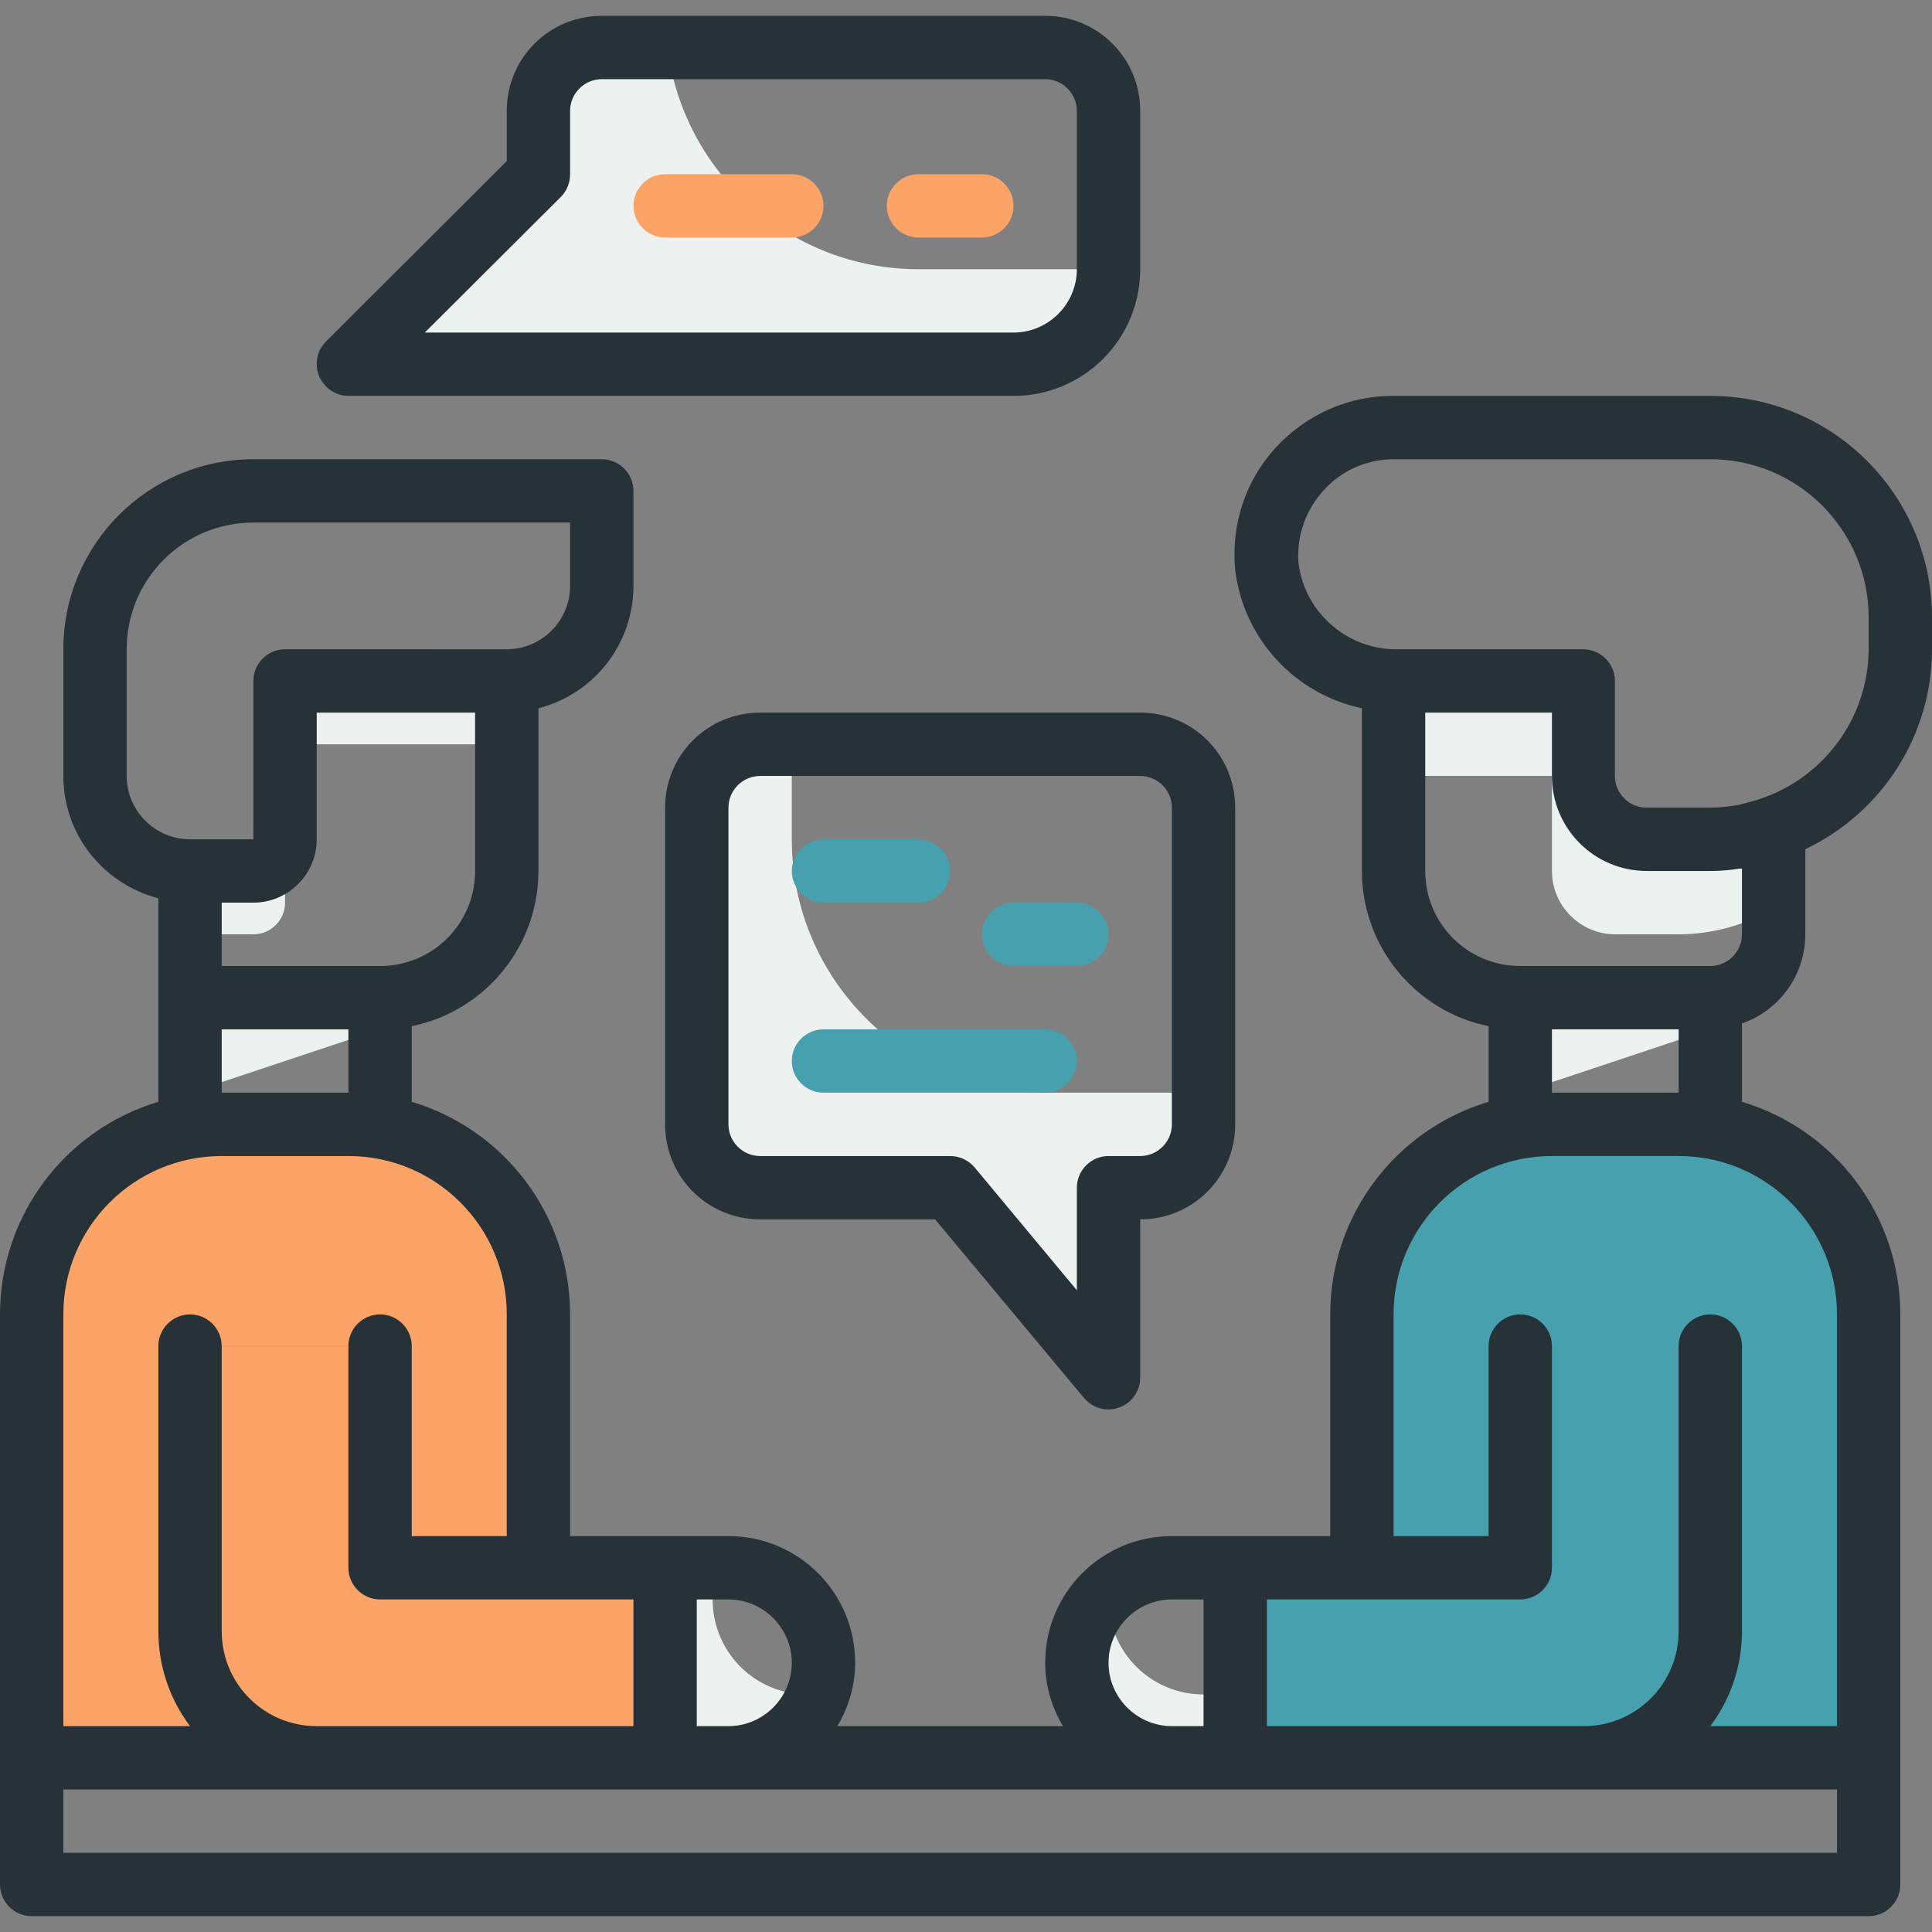 <?xml version="1.0" encoding="utf-8"?>
<!-- Generator: Adobe Illustrator 24.0.2, SVG Export Plug-In . SVG Version: 6.00 Build 0)  -->
<svg version="1.1" id="Layer_1" xmlns="http://www.w3.org/2000/svg" xmlns:xlink="http://www.w3.org/1999/xlink" x="0px" y="0px"
	 viewBox="0 0 488 488" style="enable-background:new 0 0 488 488;" xml:space="preserve">
<rect x="0" y="0" width="488" height="488" fill="#808080" stroke="none"/>
<style type="text/css">
	.st0{fill:#EDF1F0;}
	.st1{fill:#FCA468;}
	.st2{fill:#46A0AE;}
	.st3{fill:#EDF2F0;}
	.st4{fill:#273238;}
</style>
<path class="st0" d="M204,428c-13.3,0-24-10.7-24-24v-8h-12v48h16c10.1,0,19.2-6.4,22.6-16H204z"/>
<path class="st1" d="M48,340v72c0,17.7,14.3,32,32,32h88v-48H96v-56"/>
<path class="st1" d="M48,340v72c0,17.7,14.3,32,32,32H8V332c0-26.5,21.5-48,48-48h32c26.5,0,48,21.5,48,48v64H96v-56"/>
<path class="st0" d="M96,260l-48,16v-24h48V260z"/>
<path class="st0" d="M64,220H48v16h16c4.4,0,8-3.6,8-8v-16C72,216.4,68.4,220,64,220z"/>
<path class="st0" d="M72,172h56v16H72V172z"/>
<path class="st2" d="M432,340v72c0,17.7-14.3,32-32,32h-88v-48h72v-56"/>
<path class="st3" d="M304,428c-13.3,0-24-10.7-24-24c0-0.6,0-1.3,0-1.9c-7.4,6.6-10,17.2-6.5,26.5c3.6,9.3,12.5,15.5,22.5,15.4h16
	v-16H304z"/>
<path class="st2" d="M432,340v72c0,17.7-14.3,32-32,32h72V332c0-26.5-21.5-48-48-48h-32c-26.5,0-48,21.5-48,48v64h40v-56"/>
<path class="st3" d="M432,260l-48,16v-24h48V260z"/>
<path class="st3" d="M416,212c-8.8,0-16-7.2-16-16v-24h-48v24h40v24c0,8.8,7.2,16,16,16h16c8.4,0,16.7-2.3,24-6.5v-20.3
	c-5.1,1.8-10.5,2.8-16,2.8H416z"/>
<path class="st0" d="M168.6,12H152c-8.8,0-16,7.2-16,16v16L88,92h168c13.3,0,24-10.7,24-24h-48C199.8,68,172.6,44,168.6,12z"/>
<path class="st3" d="M264,276c-35.3,0-64-28.7-64-64v-24h-8c-8.8,0-16,7.2-16,16v80c0,8.8,7.2,16,16,16h48l40,48v-48h8
	c8.8,0,16-7.2,16-16v-8H264z"/>
<g>
	<path class="st4" d="M456,236v-21.5c19.5-9.3,32-28.9,32-50.5v-8c0-30.9-25.1-56-56-56h-80c-11.3-0.1-22.1,4.7-29.8,13.1
		s-11.3,19.6-10.2,30.9c2.1,17.3,15,31.3,32,34.9V220c0,19,13.4,35.4,32,39.2v19.1c-23.7,7.1-40,28.9-40,53.7v56h-40
		c-17.7,0-32,14.3-32,32c0,5.6,1.6,11.2,4.5,16h-57c2.9-4.8,4.5-10.4,4.5-16c0-17.7-14.3-32-32-32h-40v-56c0-24.8-16.3-46.6-40-53.7
		v-19.1c18.6-3.8,32-20.2,32-39.2v-41.1c14.1-3.6,24-16.3,24-30.9v-24c0-4.4-3.6-8-8-8H64c-26.5,0-48,21.5-48,48v32
		c0,14.6,9.9,27.2,24,30.9v51.4C16.3,285.4,0,307.2,0,332v144c0,4.4,3.6,8,8,8h464c4.4,0,8-3.6,8-8V332c0-24.8-16.3-46.6-40-53.7
		v-19.8C449.6,255.2,456,246.1,456,236z M328,142.4c-0.6-6.7,1.7-13.4,6.2-18.4c4.5-5.1,11-8,17.8-8h80c22.1,0,40,17.9,40,40v8
		c-0.1,17.9-12.1,33.6-29.4,38.4l-3.4,0.9c-2.4,0.4-4.8,0.7-7.3,0.7h-16c-4.4,0-8-3.6-8-8v-24c0-4.4-3.6-8-8-8h-46.6
		C340.6,164.3,329.7,155,328,142.4z M360,220v-40h32v16c0,13.3,10.7,24,24,24h16c2.5,0,4.9-0.2,7.4-0.6h0.6V236c0,4.4-3.6,8-8,8h-48
		C370.7,244,360,233.3,360,220z M280,420c0-8.8,7.2-16,16-16h8v32h-8C287.2,436,280,428.8,280,420z M200,420c0,8.8-7.2,16-16,16h-8
		v-32h8C192.8,404,200,411.2,200,420z M120,220c0,13.3-10.7,24-24,24H56v-16h8c8.8,0,16-7.2,16-16v-32h40V220z M32,196v-32
		c0-17.7,14.3-32,32-32h80v16c0,8.8-7.2,16-16,16H72c-4.4,0-8,3.6-8,8v40H48C39.2,212,32,204.8,32,196z M56,260h32v16H56V260z
		 M16,332c0-22.1,17.9-40,40-40h32c22.1,0,40,17.9,40,40v56h-24v-48c0-4.4-3.6-8-8-8s-8,3.6-8,8v56c0,4.4,3.6,8,8,8h64v32H80
		c-13.3,0-24-10.7-24-24v-72c0-4.4-3.6-8-8-8s-8,3.6-8,8v72c0,8.7,2.8,17.1,8,24H16V332z M464,468H16v-16h448V468z M464,332v104h-32
		c5.2-6.9,8-15.3,8-24v-72c0-4.4-3.6-8-8-8s-8,3.6-8,8v72c0,13.3-10.7,24-24,24h-80v-32h64c4.4,0,8-3.6,8-8v-56c0-4.4-3.6-8-8-8
		s-8,3.6-8,8v48h-24v-56c0-22.1,17.9-40,40-40h32C446.1,292,464,309.9,464,332z M392,276v-16h32v16H392z"/>
	<path class="st4" d="M88,100h168c17.7,0,32-14.3,32-32V28c0-13.3-10.7-24-24-24H152c-13.3,0-24,10.7-24,24v12.7L82.3,86.3
		c-2.3,2.3-2.9,5.7-1.7,8.7C81.9,98,84.8,100,88,100z M141.7,49.7c1.5-1.5,2.3-3.6,2.3-5.7V28c0-4.4,3.6-8,8-8h112c4.4,0,8,3.6,8,8
		v40c0,8.8-7.2,16-16,16H107.3L141.7,49.7z"/>
	<path class="st1" d="M200,44h-32c-4.4,0-8,3.6-8,8s3.6,8,8,8h32c4.4,0,8-3.6,8-8S204.4,44,200,44z"/>
	<path class="st1" d="M248,44h-16c-4.4,0-8,3.6-8,8s3.6,8,8,8h16c4.4,0,8-3.6,8-8S252.4,44,248,44z"/>
	<path class="st4" d="M192,180c-13.3,0-24,10.7-24,24v80c0,13.3,10.7,24,24,24h44.2l37.6,45.1c2.2,2.6,5.7,3.6,8.9,2.4
		c3.2-1.1,5.3-4.2,5.3-7.5v-40c13.3,0,24-10.7,24-24v-80c0-13.3-10.7-24-24-24H192z M296,204v80c0,4.4-3.6,8-8,8h-8
		c-4.4,0-8,3.6-8,8v25.9l-25.8-31c-1.5-1.8-3.8-2.9-6.2-2.9h-48c-4.4,0-8-3.6-8-8v-80c0-4.4,3.6-8,8-8h96
		C292.4,196,296,199.6,296,204z"/>
	<path class="st2" d="M208,228h24c4.4,0,8-3.6,8-8s-3.6-8-8-8h-24c-4.4,0-8,3.6-8,8S203.6,228,208,228z"/>
	<path class="st2" d="M264,260h-56c-4.4,0-8,3.6-8,8s3.6,8,8,8h56c4.4,0,8-3.6,8-8S268.4,260,264,260z"/>
	<path class="st2" d="M272,228h-16c-4.4,0-8,3.6-8,8s3.6,8,8,8h16c4.4,0,8-3.6,8-8S276.4,228,272,228z"/>
</g>
</svg>
